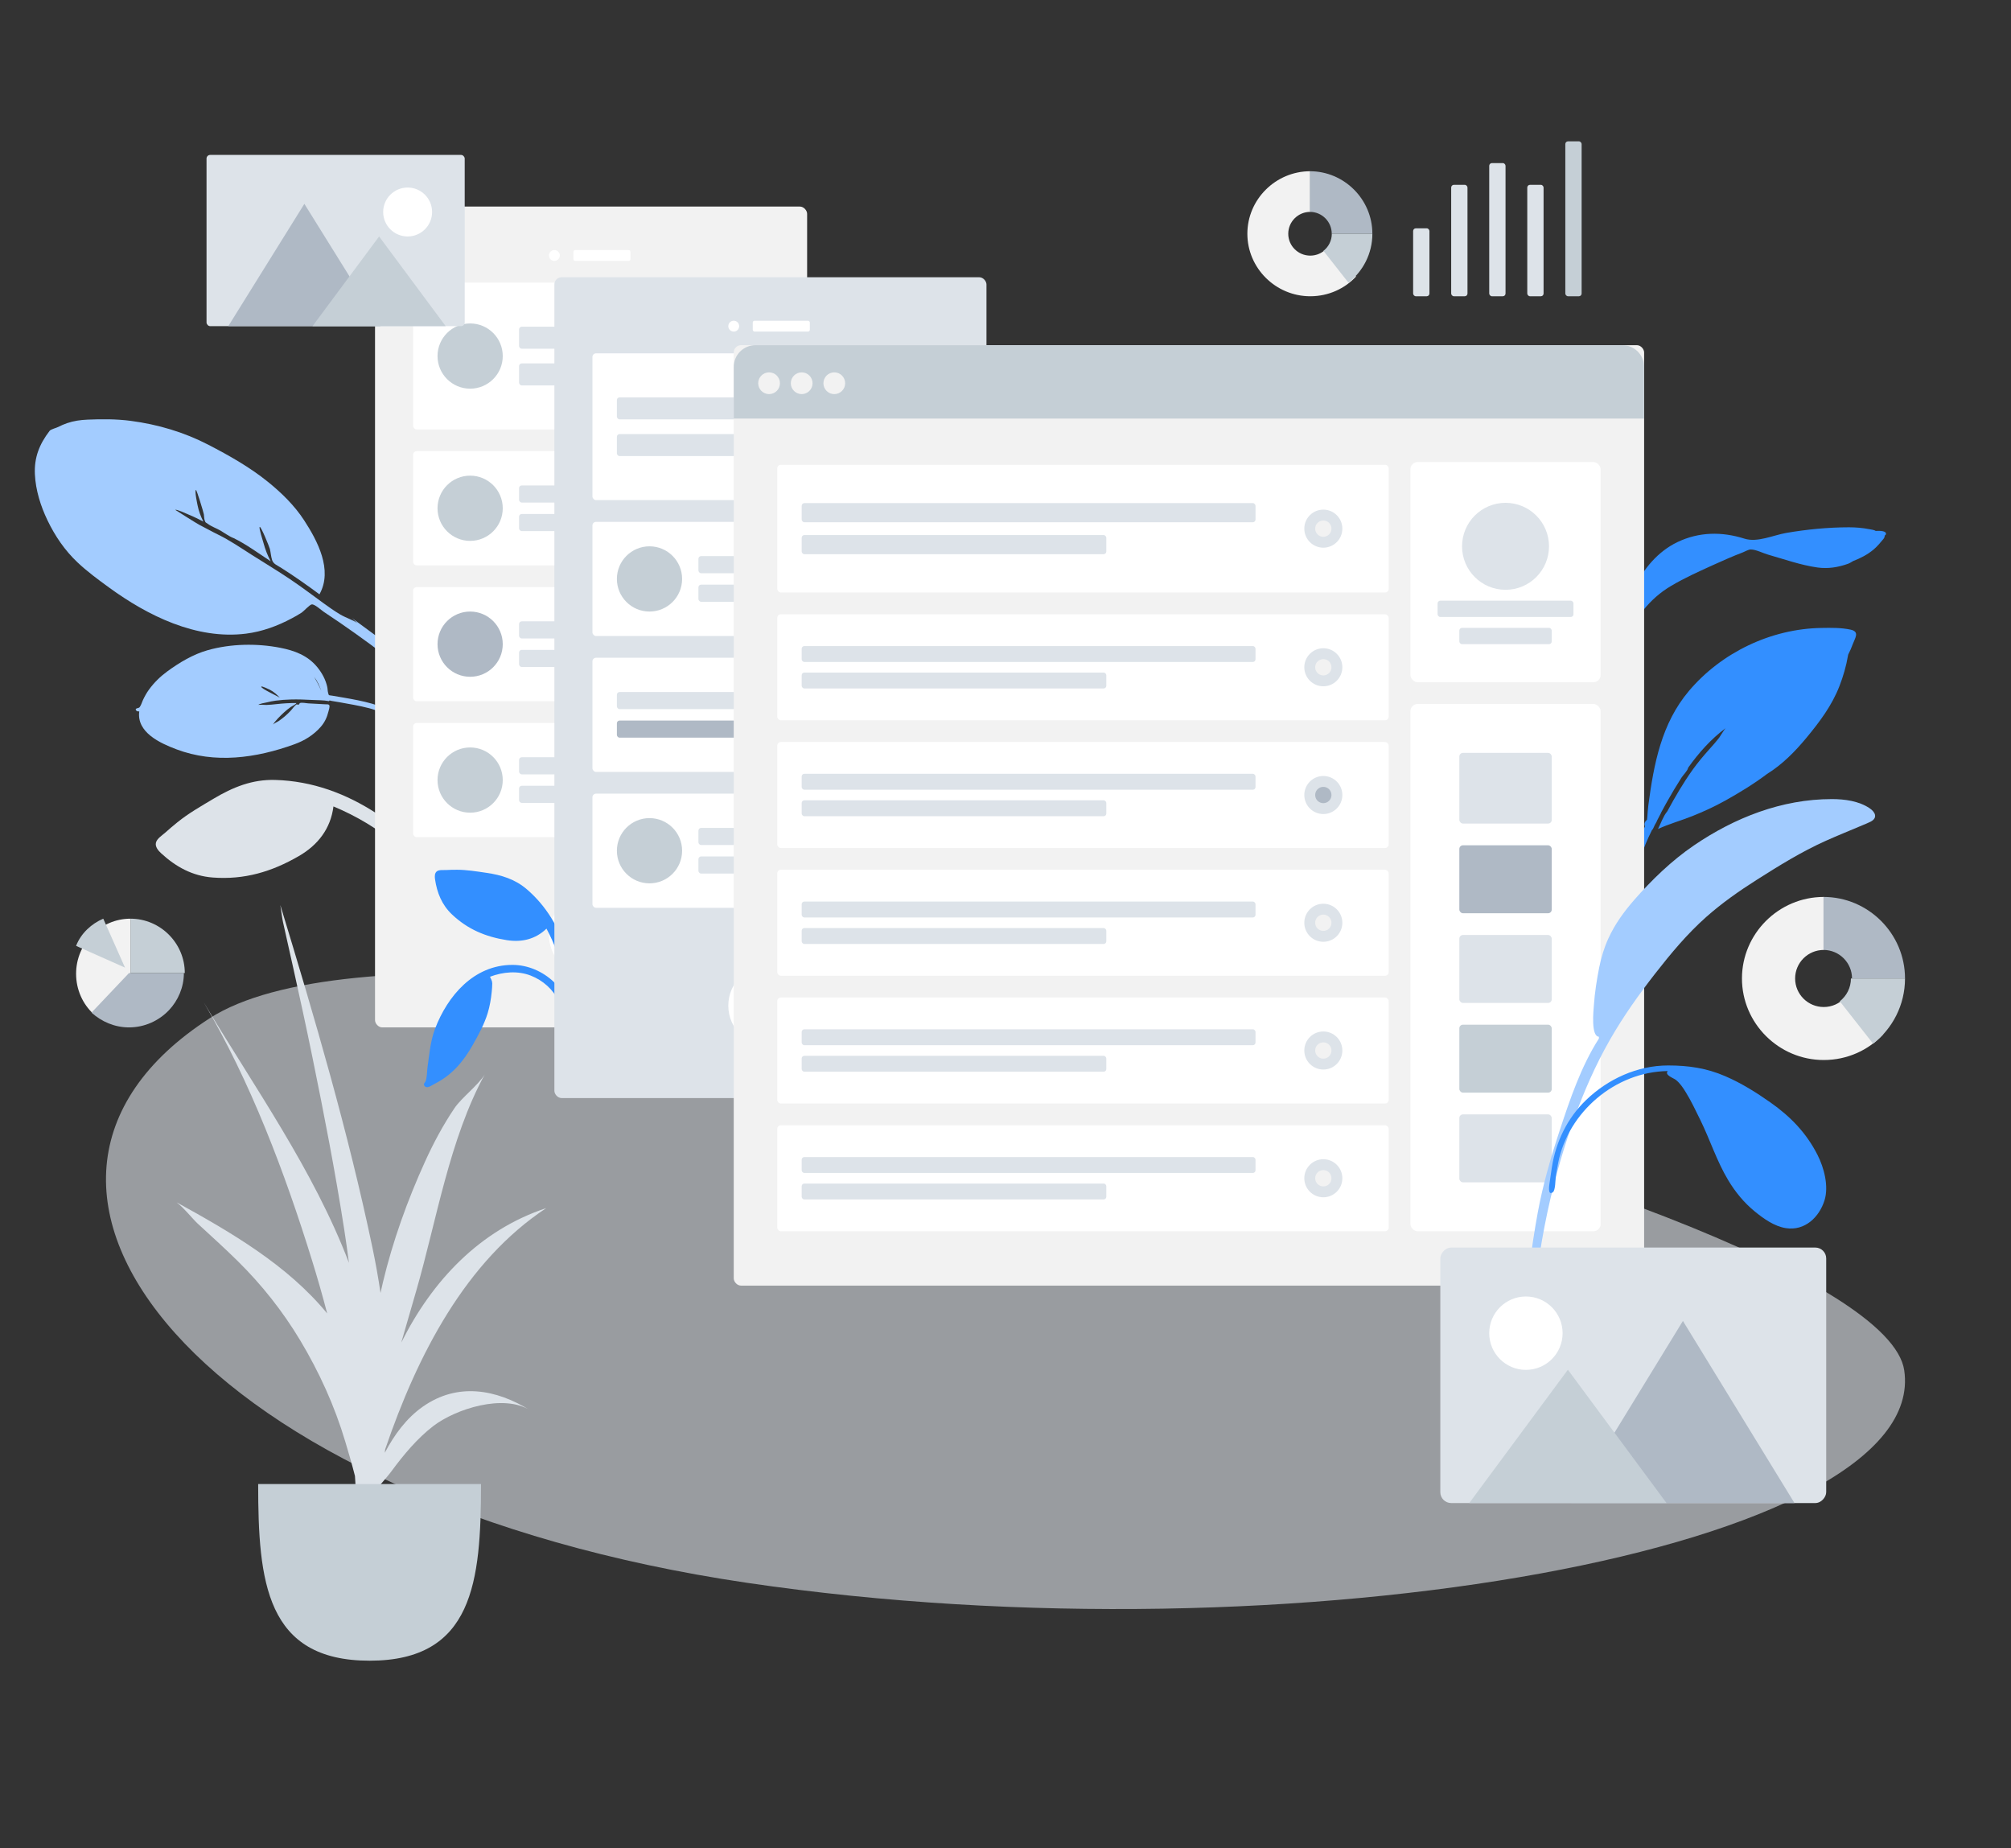 <svg width="2220" height="2040" viewBox="0 0 2220 2040" fill="none" xmlns="http://www.w3.org/2000/svg">
<rect x="0" y="0" width="2220" height="2040" fill="#333333" stroke="none"/>
<g id="Scene/Wireframe">
<path id="Twisted Leaf" fill-rule="evenodd" clip-rule="evenodd" d="M2070.68 586.002C2069.08 584.839 2065.28 584.426 2063.51 584.077C2056.17 582.63 2048.61 582 2041.12 582C2018.04 582.035 1994.59 584.3 1971.89 588.221C1957.48 590.71 1940.06 599.087 1925.73 594.538C1900.75 586.611 1875.51 587.001 1851.82 598.317C1830.16 608.664 1813.71 628.317 1804.12 649.552C1802.67 652.758 1796.8 664.556 1795.13 672.509C1794.42 674.135 1793.74 675.772 1793.12 677.434C1791.38 682.152 1789.81 686.953 1788.35 691.764C1787.73 693.816 1786.17 698.347 1788.02 699.223C1785.06 704.702 1782.42 710.349 1780.23 716.179C1773.86 733.134 1766.89 751.733 1764.65 769.703C1763.82 776.357 1763.79 783.05 1764.56 789.717C1764.94 793.013 1764.78 799.639 1767.01 802.145C1771.75 807.461 1774.19 800.018 1773.65 796.473C1769.57 769.454 1777.45 744.081 1786.79 718.683C1792.83 702.26 1802.76 687.235 1813.88 673.628C1822.87 662.613 1832.53 653.94 1844.86 646.637C1859.94 637.707 1876.07 630.488 1892.04 623.246C1902.55 618.482 1913.07 613.845 1923.87 609.74C1926.28 608.826 1930.05 606.484 1932.72 606.475C1938.35 606.455 1946.33 610.611 1951.77 612.157C1969.66 617.244 1987.78 623.757 2006.27 626.354C2018.14 628.022 2029.25 626.145 2040.34 622.193C2041.47 621.791 2043.37 620.753 2045.7 619.271C2053.94 616.103 2061.73 612.116 2068.51 606.364C2072.42 603.05 2075.97 598.767 2079.2 594.847C2080.17 593.675 2080.6 592.331 2080.61 591.055C2081.34 590.672 2081.83 590.224 2081.94 589.702C2082.75 585.844 2075.39 585.773 2070.68 586.002" fill="#338FFF"/>
<path id="Fill 16" fill-rule="evenodd" clip-rule="evenodd" d="M195.82 907.622C191.292 911.289 186.851 915.034 182.519 918.931C179.217 921.901 173.373 925.456 172.188 929.956C170.956 934.631 174.846 939.008 177.919 941.835C194.17 956.786 212.469 966.895 234.988 968.576C269.661 971.165 299.837 962.31 329.921 944.888C351.053 932.649 365.051 914.546 368.108 890.102C393.275 900.562 417.616 914.978 438.3 932.672C448.506 941.403 457.296 951.076 465.427 961.798C470.634 968.666 475.671 975.645 480.345 982.892C482.377 986.041 484.443 991.625 487.798 993.438C491.736 995.569 496.496 992.23 496.301 987.851C496.138 984.207 492.203 979.98 490.363 977.001C487.307 972.054 484.205 967.138 480.938 962.327C475.653 954.538 470.19 946.859 464.231 939.569C450.841 923.191 433.804 909.662 416.143 898.125C382.261 875.991 345.076 862.047 303.849 860.866C278.5 860.138 257.174 868.8 235.496 881.734C222 889.786 208.067 897.704 195.82 907.622" fill="#DDE3E9"/>
<path id="Leaf" fill-rule="evenodd" clip-rule="evenodd" d="M524.649 800.567C498.232 773.362 471.724 746.495 442.21 722.54C424.816 708.424 406.485 695.588 388.532 682.203C390.604 684.017 392.635 685.885 394.618 687.797C389.014 683.993 381.678 681.843 375.737 678.322C369.11 674.394 362.775 669.902 356.561 665.373C344.433 656.535 332.487 647.53 320.02 639.153C306.129 629.821 291.734 621.198 277.607 612.217C265.618 604.596 253.482 596.254 240.655 590.023C233.665 586.627 226.658 582.602 219.639 579.06C217.289 577.875 193.452 562.823 193.512 562.778C194.83 561.785 206.825 567.421 208.68 568.179C214.099 570.393 219.281 573.04 224.491 575.679C221.632 570.039 219.368 564.113 218.136 557.875C217.755 555.95 214.706 541.933 216.266 540.757C217.045 540.17 224.65 565.247 225.04 567.659C225.356 569.617 225.31 572.437 225.951 574.292C226.986 577.287 226.934 576.382 229.214 578.07C233.393 581.162 238.94 583.095 243.463 585.68C245.903 587.041 253.454 592.441 258.003 593.98C271.765 600.664 285.715 610.948 298.791 619.486C295.359 613.036 292.747 606.292 290.843 599.224C290.39 597.546 285.502 582.494 286.688 581.6C288.023 580.595 297.335 603.584 297.887 605.76C298.911 609.803 299.124 614.303 300.407 618.236C301.816 622.553 306.21 624.084 310.171 626.6C324.742 635.859 338.814 645.697 352.651 655.986C367.749 629.134 350.341 596.708 335.669 574.179C325.093 557.941 310.856 544.02 295.823 531.867C275.761 515.647 252.807 502.689 229.881 490.837C203.168 477.026 174.296 468.469 144.28 464.516C128.581 462.448 112.52 462.506 96.662 463.169C88.916 463.493 81.481 464.519 74.057 467.045C70.711 468.185 67.478 469.622 64.326 471.231C61.932 472.453 56.14 473.743 54.764 475.564C43.432 490.313 37.634 505.011 38.52 523.545C39.357 541.089 44.898 558.643 52.417 574.293C60.792 591.719 71.563 607.535 85.649 620.809C96.396 630.937 108.412 639.751 120.348 648.45C162.801 679.39 216.625 706.298 271.609 699.385C289.407 697.148 306.336 690.924 322.156 682.466C325.884 680.472 329.589 678.457 333.108 676.103C335.48 674.517 341.823 667.368 344.209 667.109C347.48 666.753 354.526 673.406 357.595 675.431C380.916 690.826 403.626 707.054 425.86 723.939C449.516 741.904 472.011 761.091 493.844 781.18C503.13 789.725 512.357 798.289 521.374 807.121C523.473 809.175 528.606 816.742 532.412 817.084C534.82 817.301 536.442 815.246 536.099 813.019C535.502 809.146 527.354 803.352 524.649 800.567" fill="#A3CCFF"/>
<path id="Fill 10" fill-rule="evenodd" clip-rule="evenodd" d="M2042.94 694.979C2032.71 692.744 2021.41 692.915 2010.99 693.099C1955.09 693.86 1900.19 720.326 1864.47 762.614C1834.05 798.615 1825.69 843.375 1819.68 888.621C1819.09 893.113 1818.83 897.577 1818.49 902.079C1818.42 903.045 1818.31 903.906 1818.2 904.718C1815.84 906.83 1814.6 909.293 1815.99 911.999C1810.79 923.39 1806.39 935.071 1802.61 947.118C1791.49 982.578 1780.17 1018.71 1787.14 1056C1788.77 1035.48 1792.2 1014.5 1796.29 994.315C1796.53 993.156 1796.78 992.006 1797.05 990.861C1797.07 990.74 1797.1 990.619 1797.13 990.499C1798.58 984.319 1800.46 978.323 1802.75 972.422C1802.78 972.357 1802.8 972.294 1802.82 972.23C1803.13 971.454 1803.45 970.681 1803.77 969.909C1804.42 968.31 1805.1 966.713 1805.81 965.126C1806.05 964.585 1806.29 964.039 1806.51 963.488C1809.85 955.311 1811.25 946.096 1814.24 937.635C1814.96 935.711 1815.71 933.794 1816.49 931.888C1816.54 931.776 1816.58 931.664 1816.63 931.553C1818.75 926.422 1821.09 921.354 1823.56 916.339C1824.9 915.329 1825.62 912.823 1826.78 910.545C1827.02 910.096 1828.89 907.104 1829.45 905.38C1830.91 902.562 1832.36 899.744 1833.83 896.931C1833.78 896.948 1833.74 896.964 1833.69 896.981C1835.16 894.28 1836.63 891.591 1838.09 888.913C1838.42 888.325 1838.74 887.736 1839.06 887.145C1839.59 886.206 1840.11 885.268 1840.64 884.331C1845.53 875.569 1850.72 866.981 1856.12 858.5C1858.04 855.474 1862.64 851.134 1863.52 847.736C1863.55 847.609 1863.56 847.492 1863.58 847.37C1875.28 830.938 1888.75 815.782 1904.9 803.772C1902.95 805.883 1898.8 813.045 1897.7 814.463C1894.34 818.805 1890.7 822.847 1887.04 826.937C1880.48 834.266 1874.09 841.827 1868.4 849.822C1858.01 864.443 1849.04 879.832 1840.56 895.529C1840.48 895.621 1840.39 895.708 1840.31 895.802C1836.05 901.055 1833.37 908.994 1830.3 915.003C1842.44 909.38 1855.86 905.718 1868.32 900.725C1880.75 895.748 1892.83 890.206 1904.5 883.697C1920.01 875.047 1936.1 865.28 1950.75 854.228C1967.54 843.812 1981.65 829.475 1994.11 814.43C2008.85 796.63 2022.35 778.673 2030.7 757.059C2034.81 746.438 2038.03 735.363 2039.95 724.159C2040.03 723.671 2040.14 723.141 2040.25 722.591C2042.21 718.721 2043.96 714.765 2045.43 710.717C2047.76 704.297 2053.27 697.235 2042.94 694.979" fill="#338FFF"/>
<path id="Leave the Leaf!" fill-rule="evenodd" clip-rule="evenodd" d="M309.025 770.186C305.82 766.715 302.219 763.584 297.992 761.35C296.923 760.786 288.963 757.004 288.444 757.833C287.236 759.766 308.063 769.078 309.025 770.186M346.769 747C346.743 747.146 349.504 751.83 350.255 753.271C351.855 756.332 353.331 759.454 354.721 762.581C352.664 757.058 350.551 751.934 346.769 747M153.735 785.127C151.077 785.983 147.881 782.608 151.329 781.777C154.119 781.11 153.982 780.953 155.235 778.705C156.252 776.88 156.879 774.654 157.772 772.739C159.666 768.677 161.814 764.803 164.45 761.173C170.101 753.391 176.986 746.685 184.708 741.034C198.184 731.174 213.294 722.161 229.322 717.634C254.808 710.434 283.814 709.989 309.339 714.981C325.148 718.072 339.595 723.446 350.092 736.175C355.339 742.536 359.457 749.988 361.257 758.194C361.727 760.339 361.639 762.724 362.228 764.824C363.132 768.053 362.733 767.193 366.509 767.821C370.633 768.507 374.752 769.207 378.871 769.919C389.656 771.785 400.503 773.765 411.012 776.793C414.47 777.788 417.853 779.006 421.157 780.42C423.656 781.489 433.607 784.845 434.816 788.091C436.829 793.493 430.085 791.045 427.989 789.868C426.154 788.837 424.269 787.876 422.357 786.991C417.542 784.763 412.526 783.04 407.397 781.668C401.854 780.185 396.197 779.078 390.562 777.97C385.307 776.937 380.033 775.997 374.752 775.099C371.818 774.6 368.882 774.115 365.945 773.63C364.942 773.464 363.173 772.596 363.307 773.9C357.134 772.71 350.457 772.882 344.169 772.553C336.467 772.152 328.736 771.822 321.009 772.063C315.435 772.237 309.857 772.603 304.311 773.352C301.071 773.79 297.883 774.43 294.704 775.24C292.957 775.686 286.071 776.631 285.12 778.153C285.529 777.499 293.128 778.133 294.096 778.096C297.965 777.951 301.804 777.568 305.659 777.137C312.812 776.338 319.969 775.92 327.144 775.981C327.117 777.241 322.215 779.485 321.019 780.319C318.336 782.192 315.767 784.234 313.369 786.474C309.146 790.419 304.09 795.307 301.169 799.982C302.03 798.604 306.276 796.811 307.784 795.759C310.198 794.072 312.563 792.273 314.801 790.349C316.867 788.573 318.795 786.655 320.691 784.696C322.586 782.735 325.159 778.658 327.65 777.353C327.801 777.274 328.887 778.132 329.503 777.84C330.125 777.546 330.9 776.077 331.058 776.017C333.376 775.122 337.78 776.235 340.218 776.348C346.54 776.639 352.856 777.02 359.173 777.368C361.13 777.476 362.793 777.031 363.533 778.474C364.32 780.014 362.877 784.061 362.467 785.738C360.943 791.966 358.238 797.551 353.979 802.376C346.004 811.415 336.17 817.44 325.06 821.471C282.506 836.909 237.235 843.092 194.695 827.033C177.083 820.383 150.56 808.503 153.735 785.127" fill="#A3CCFF"/>
<g id="Background Shape 2" opacity="0.6">
<path id="Background Shape" fill-rule="evenodd" clip-rule="evenodd" d="M2102.13 1512.46C2131.08 1708.43 1429.01 1836.25 824.723 1747.05C220.435 1657.84 -56.784 1309.48 231.572 1123.86C519.929 938.239 2073.18 1316.49 2102.13 1512.46Z" fill="#DDE3E9"/>
</g>
<g id="Mobile3">
<rect id="Container" x="414" y="228" width="477" height="906" rx="8" fill="#F2F2F2"/>
<path id="Touch" fill-rule="evenodd" clip-rule="evenodd" d="M651 1077C675.853 1077 696 1056.85 696 1032C696 1007.15 675.853 987 651 987C626.147 987 606 1007.15 606 1032C606 1056.85 626.147 1077 651 1077Z" fill="white"/>
<g id="Camera">
<path id="Lens" fill-rule="evenodd" clip-rule="evenodd" d="M612 288C615.314 288 618 285.314 618 282C618 278.686 615.314 276 612 276C608.686 276 606 278.686 606 282C606 285.314 608.686 288 612 288Z" fill="white"/>
<rect id="Sensor" x="633" y="276" width="63" height="12" rx="2" fill="white"/>
</g>
<g id="Rows">
<g id="Row">
<rect id="Background" x="456" y="312" width="393" height="162" rx="4" fill="white"/>
<g id="Text" clip-path="url(#clip0_6_2)">
<rect id="Name" x="573" y="360.6" width="219" height="24.3" rx="3" fill="#DDE3E9"/>
<rect id="Name_2" x="573" y="401.1" width="147" height="24.3" rx="3" fill="#DDE3E9"/>
</g>
<path id="Avatar" fill-rule="evenodd" clip-rule="evenodd" d="M519 429C538.882 429 555 412.882 555 393C555 373.118 538.882 357 519 357C499.118 357 483 373.118 483 393C483 412.882 499.118 429 519 429Z" fill="#C5CFD6"/>
</g>
<g id="Row_2">
<rect id="Background_2" x="456" y="498" width="393" height="126" rx="4" fill="white"/>
<g id="Text_2" clip-path="url(#clip1_6_2)">
<rect id="Name_3" x="573" y="535.8" width="219" height="18.9" rx="3" fill="#DDE3E9"/>
<rect id="Name_4" x="573" y="567.3" width="147" height="18.9" rx="3" fill="#DDE3E9"/>
</g>
<path id="Avatar_2" fill-rule="evenodd" clip-rule="evenodd" d="M519 597C538.882 597 555 580.882 555 561C555 541.118 538.882 525 519 525C499.118 525 483 541.118 483 561C483 580.882 499.118 597 519 597Z" fill="#C5CFD6"/>
</g>
<g id="Row_3">
<rect id="Background_3" x="456" y="648" width="393" height="126" rx="4" fill="white"/>
<g id="Text_3" clip-path="url(#clip2_6_2)">
<rect id="Name_5" x="573" y="685.8" width="219" height="18.9" rx="3" fill="#DDE3E9"/>
<rect id="Name_6" x="573" y="717.3" width="147" height="18.9" rx="3" fill="#DDE3E9"/>
</g>
<path id="Avatar_3" fill-rule="evenodd" clip-rule="evenodd" d="M519 747C538.882 747 555 730.882 555 711C555 691.118 538.882 675 519 675C499.118 675 483 691.118 483 711C483 730.882 499.118 747 519 747Z" fill="#AFB9C5"/>
</g>
<g id="Row_4">
<rect id="Background_4" x="456" y="798" width="393" height="126" rx="4" fill="white"/>
<g id="Text_4" clip-path="url(#clip3_6_2)">
<rect id="Name_7" x="573" y="835.8" width="219" height="18.9" rx="3" fill="#DDE3E9"/>
<rect id="Name_8" x="573" y="867.3" width="147" height="18.9" rx="3" fill="#DDE3E9"/>
</g>
<path id="Avatar_4" fill-rule="evenodd" clip-rule="evenodd" d="M519 897C538.882 897 555 880.882 555 861C555 841.118 538.882 825 519 825C499.118 825 483 841.118 483 861C483 880.882 499.118 897 519 897Z" fill="#C5CFD6"/>
</g>
</g>
</g>
<g id="Mobile3_2">
<g id="Group">
<path id="Fill 16_2" fill-rule="evenodd" clip-rule="evenodd" d="M504.42 960C500.445 960 496.483 960.08 492.513 960.286C489.487 960.445 484.864 959.817 482.303 961.703C479.643 963.662 479.826 967.672 480.242 970.504C482.439 985.479 487.8 998.757 499.017 1009.37C516.287 1025.7 536.085 1034 559.513 1037.7C575.969 1040.3 591.162 1036.69 603.276 1024.99C612.128 1041.42 618.843 1059.6 622.212 1077.95C623.874 1087 624.382 1095.94 624.089 1105.16C623.901 1111.07 623.576 1116.96 622.943 1122.84C622.668 1125.39 621.366 1129.26 622.366 1131.67C623.539 1134.5 627.496 1134.78 629.272 1132.36C630.75 1130.35 630.479 1126.4 630.782 1124.02C631.286 1120.07 631.752 1116.11 632.085 1112.14C632.627 1105.71 633.028 1099.26 632.999 1092.81C632.931 1078.31 629.707 1063.75 625.297 1049.98C616.837 1023.58 603.11 1000.11 581.762 981.694C568.635 970.371 553.612 965.786 536.567 963.325C525.955 961.792 515.17 960 504.42 960" fill="#338FFF"/>
<path id="Fill 18" fill-rule="evenodd" clip-rule="evenodd" d="M565.714 1065C522.817 1065 493.926 1099.57 480.266 1135.5C475.117 1149.05 473.91 1163.92 471.925 1178.14C471.288 1182.71 471.524 1189.66 469.672 1193.73C468.999 1195.2 467.458 1195.73 468.195 1197.74C468.641 1198.96 469.516 1199.7 470.831 1199.94C473.529 1200.44 477.344 1197.5 479.658 1196.34C498.846 1186.72 511.453 1171.84 521.737 1153.63C528.113 1142.35 534.581 1130.64 538.368 1118.25C540.682 1110.68 542.028 1102.71 542.819 1094.86C543.131 1091.77 543.432 1088.61 543.414 1085.49C543.395 1082.41 541.96 1080.78 540.928 1078.09C555.241 1072.67 571.397 1071.2 585.896 1076.81C599.306 1082 610.445 1092.04 616.683 1104.65C618.304 1107.92 619.553 1111.38 620.464 1114.91C621.059 1117.22 621.088 1120.21 622.193 1122.3C624.871 1127.36 630.505 1123.98 629.964 1119.27C628.455 1106.12 620.936 1092.93 611.325 1083.79C599.203 1072.26 582.773 1065 565.714 1065" fill="#338FFF"/>
</g>
<rect id="Container_2" x="612" y="306" width="477" height="906" rx="8" fill="#DDE3E9"/>
<path id="Touch_2" fill-rule="evenodd" clip-rule="evenodd" d="M849 1155C873.853 1155 894 1134.85 894 1110C894 1085.15 873.853 1065 849 1065C824.147 1065 804 1085.15 804 1110C804 1134.85 824.147 1155 849 1155Z" fill="white"/>
<g id="Camera_2">
<path id="Lens_2" fill-rule="evenodd" clip-rule="evenodd" d="M810 366C813.314 366 816 363.314 816 360C816 356.686 813.314 354 810 354C806.686 354 804 356.686 804 360C804 363.314 806.686 366 810 366Z" fill="white"/>
<rect id="Sensor_2" x="831" y="354" width="63" height="12" rx="2" fill="white"/>
</g>
<g id="Rows_2">
<g id="Row_5">
<rect id="Container_3" x="654" y="390" width="393" height="162" rx="4" fill="white"/>
<g id="Text Stuff" clip-path="url(#clip4_6_2)">
<rect id="Label" x="681" y="438.6" width="219" height="24.3" rx="3" fill="#DDE3E9"/>
<rect id="Label_2" x="681" y="479.1" width="147" height="24.3" rx="3" fill="#DDE3E9"/>
</g>
<g id="Check">
<path id="Background_5" fill-rule="evenodd" clip-rule="evenodd" d="M1005 492C1016.6 492 1026 482.598 1026 471C1026 459.402 1016.6 450 1005 450C993.402 450 984 459.402 984 471C984 482.598 993.402 492 1005 492Z" fill="#DDE3E9"/>
<path id="Indicator" fill-rule="evenodd" clip-rule="evenodd" d="M1005 480C1009.97 480 1014 475.971 1014 471C1014 466.029 1009.97 462 1005 462C1000.03 462 996 466.029 996 471C996 475.971 1000.03 480 1005 480Z" fill="#F2F2F2"/>
</g>
</g>
<g id="Row_6">
<rect id="Background_6" x="654" y="576" width="393" height="126" rx="4" fill="white"/>
<g id="Text_5" clip-path="url(#clip5_6_2)">
<rect id="Name_9" x="771" y="613.8" width="219" height="18.9" rx="3" fill="#DDE3E9"/>
<rect id="Name_10" x="771" y="645.3" width="147" height="18.9" rx="3" fill="#DDE3E9"/>
</g>
<path id="Avatar_5" fill-rule="evenodd" clip-rule="evenodd" d="M717 675C736.882 675 753 658.882 753 639C753 619.118 736.882 603 717 603C697.118 603 681 619.118 681 639C681 658.882 697.118 675 717 675Z" fill="#C5CFD6"/>
</g>
<g id="Row_7">
<rect id="Container_4" x="654" y="726" width="393" height="126" rx="4" fill="white"/>
<g id="Text Stuff_2" clip-path="url(#clip6_6_2)">
<rect id="Label_3" x="681" y="763.8" width="219" height="18.9" rx="3" fill="#DDE3E9"/>
<rect id="Label_4" x="681" y="795.3" width="147" height="18.9" rx="3" fill="#AFB9C5"/>
</g>
<g id="Check_2">
<path id="Background_7" fill-rule="evenodd" clip-rule="evenodd" d="M1005 810C1016.6 810 1026 800.598 1026 789C1026 777.402 1016.6 768 1005 768C993.402 768 984 777.402 984 789C984 800.598 993.402 810 1005 810Z" fill="#DDE3E9"/>
<path id="Indicator_2" fill-rule="evenodd" clip-rule="evenodd" d="M1005 798C1009.97 798 1014 793.971 1014 789C1014 784.029 1009.97 780 1005 780C1000.03 780 996 784.029 996 789C996 793.971 1000.03 798 1005 798Z" fill="#F2F2F2"/>
</g>
</g>
<g id="Row_8">
<rect id="Background_8" x="654" y="876" width="393" height="126" rx="4" fill="white"/>
<g id="Text_6" clip-path="url(#clip7_6_2)">
<rect id="Name_11" x="771" y="913.8" width="219" height="18.9" rx="3" fill="#DDE3E9"/>
<rect id="Name_12" x="771" y="945.3" width="147" height="18.9" rx="3" fill="#DDE3E9"/>
</g>
<path id="Avatar_6" fill-rule="evenodd" clip-rule="evenodd" d="M717 975C736.882 975 753 958.882 753 939C753 919.118 736.882 903 717 903C697.118 903 681 919.118 681 939C681 958.882 697.118 975 717 975Z" fill="#C5CFD6"/>
</g>
</g>
</g>
<g id="Web">
<rect id="Container_5" x="810" y="381" width="1005" height="1038" rx="8" fill="#F2F2F2"/>
<rect id="Background_9" x="1557" y="510" width="210" height="243" rx="8" fill="white"/>
<g id="Profile Info">
<path id="Avatar_7" fill-rule="evenodd" clip-rule="evenodd" d="M1662 651C1688.51 651 1710 629.51 1710 603C1710 576.49 1688.51 555 1662 555C1635.49 555 1614 576.49 1614 603C1614 629.51 1635.49 651 1662 651Z" fill="#DDE3E9"/>
<rect id="Name_13" x="1587" y="663" width="150" height="18" rx="3" fill="#DDE3E9"/>
<rect id="Name_14" x="1611" y="693" width="102" height="18" rx="3" fill="#DDE3E9"/>
</g>
<path id="Header" d="M810 405C810 391.745 820.745 381 834 381H1791C1804.25 381 1815 391.745 1815 405V462H810V405Z" fill="#C5CFD6"/>
<g id="Buttons">
<path id="buttons" fill-rule="evenodd" clip-rule="evenodd" d="M849 435C855.627 435 861 429.627 861 423C861 416.373 855.627 411 849 411C842.373 411 837 416.373 837 423C837 429.627 842.373 435 849 435Z" fill="#F2F2F2"/>
<path id="buttons_2" fill-rule="evenodd" clip-rule="evenodd" d="M885 435C891.627 435 897 429.627 897 423C897 416.373 891.627 411 885 411C878.373 411 873 416.373 873 423C873 429.627 878.373 435 885 435Z" fill="#F2F2F2"/>
<path id="buttons_3" fill-rule="evenodd" clip-rule="evenodd" d="M921 435C927.627 435 933 429.627 933 423C933 416.373 927.627 411 921 411C914.373 411 909 416.373 909 423C909 429.627 914.373 435 921 435Z" fill="#F2F2F2"/>
</g>
<g id="Components">
<rect id="Background_10" x="1557" y="777" width="210" height="582" rx="8" fill="white"/>
<g id="Rows_3">
<rect id="Data" x="1611" y="831" width="102" height="78" rx="4" fill="#DDE3E9"/>
<rect id="Data_2" x="1611" y="933" width="102" height="75" rx="4" fill="#AFB9C5"/>
<rect id="Data_3" x="1611" y="1032" width="102" height="75" rx="4" fill="#DDE3E9"/>
<rect id="Data_4" x="1611" y="1230" width="102" height="75" rx="4" fill="#DDE3E9"/>
<rect id="Data_5" x="1611" y="1131" width="102" height="75" rx="4" fill="#C5CFD6"/>
</g>
</g>
<g id="Rows_4">
<g id="Row_9">
<rect id="Container_6" x="858" y="513" width="675" height="141" rx="4" fill="white"/>
<g id="Text Stuff_3" clip-path="url(#clip8_6_2)">
<rect id="Label_5" x="885" y="555.3" width="501" height="21.15" rx="3" fill="#DDE3E9"/>
<rect id="Label_6" x="885" y="590.55" width="336.288" height="21.15" rx="3" fill="#DDE3E9"/>
</g>
<g id="Check_3">
<path id="Background_11" fill-rule="evenodd" clip-rule="evenodd" d="M1460.86 604.5C1472.46 604.5 1481.86 595.098 1481.86 583.5C1481.86 571.902 1472.46 562.5 1460.86 562.5C1449.26 562.5 1439.86 571.902 1439.86 583.5C1439.86 595.098 1449.26 604.5 1460.86 604.5Z" fill="#DDE3E9"/>
<path id="Indicator_3" fill-rule="evenodd" clip-rule="evenodd" d="M1460.86 592.5C1465.83 592.5 1469.86 588.471 1469.86 583.5C1469.86 578.529 1465.83 574.5 1460.86 574.5C1455.89 574.5 1451.86 578.529 1451.86 583.5C1451.86 588.471 1455.89 592.5 1460.86 592.5Z" fill="#F2F2F2"/>
</g>
</g>
<g id="Row_10">
<rect id="Container_7" x="858" y="678" width="675" height="117" rx="4" fill="white"/>
<g id="Text Stuff_4" clip-path="url(#clip9_6_2)">
<rect id="Label_7" x="885" y="713.1" width="501" height="17.55" rx="2.925" fill="#DDE3E9"/>
<rect id="Label_8" x="885" y="742.35" width="336.288" height="17.55" rx="2.925" fill="#DDE3E9"/>
</g>
<g id="Check_4">
<path id="Background_12" fill-rule="evenodd" clip-rule="evenodd" d="M1460.86 757.5C1472.46 757.5 1481.86 748.098 1481.86 736.5C1481.86 724.902 1472.46 715.5 1460.86 715.5C1449.26 715.5 1439.86 724.902 1439.86 736.5C1439.86 748.098 1449.26 757.5 1460.86 757.5Z" fill="#DDE3E9"/>
<path id="Indicator_4" fill-rule="evenodd" clip-rule="evenodd" d="M1460.86 745.5C1465.83 745.5 1469.86 741.471 1469.86 736.5C1469.86 731.529 1465.83 727.5 1460.86 727.5C1455.89 727.5 1451.86 731.529 1451.86 736.5C1451.86 741.471 1455.89 745.5 1460.86 745.5Z" fill="#F2F2F2"/>
</g>
</g>
<g id="Row_11">
<rect id="Container_8" x="858" y="819" width="675" height="117" rx="4" fill="white"/>
<g id="Text Stuff_5" clip-path="url(#clip10_6_2)">
<rect id="Label_9" x="885" y="854.1" width="501" height="17.55" rx="2.925" fill="#DDE3E9"/>
<rect id="Label_10" x="885" y="883.35" width="336.288" height="17.55" rx="2.925" fill="#DDE3E9"/>
</g>
<g id="Check_5">
<path id="Background_13" fill-rule="evenodd" clip-rule="evenodd" d="M1460.86 898.5C1472.46 898.5 1481.86 889.098 1481.86 877.5C1481.86 865.902 1472.46 856.5 1460.86 856.5C1449.26 856.5 1439.86 865.902 1439.86 877.5C1439.86 889.098 1449.26 898.5 1460.86 898.5Z" fill="#DDE3E9"/>
<path id="Indicator_5" fill-rule="evenodd" clip-rule="evenodd" d="M1460.86 886.5C1465.83 886.5 1469.86 882.471 1469.86 877.5C1469.86 872.529 1465.83 868.5 1460.86 868.5C1455.89 868.5 1451.86 872.529 1451.86 877.5C1451.86 882.471 1455.89 886.5 1460.86 886.5Z" fill="#AFB9C5"/>
</g>
</g>
<g id="Row_12">
<rect id="Container_9" x="858" y="1242" width="675" height="117" rx="4" fill="white"/>
<g id="Text Stuff_6" clip-path="url(#clip11_6_2)">
<rect id="Label_11" x="885" y="1277.1" width="501" height="17.55" rx="2.925" fill="#DDE3E9"/>
<rect id="Label_12" x="885" y="1306.35" width="336.288" height="17.55" rx="2.925" fill="#DDE3E9"/>
</g>
<g id="Check_6">
<path id="Background_14" fill-rule="evenodd" clip-rule="evenodd" d="M1460.86 1321.5C1472.46 1321.5 1481.86 1312.1 1481.86 1300.5C1481.86 1288.9 1472.46 1279.5 1460.86 1279.5C1449.26 1279.5 1439.86 1288.9 1439.86 1300.5C1439.86 1312.1 1449.26 1321.5 1460.86 1321.5Z" fill="#DDE3E9"/>
<path id="Indicator_6" fill-rule="evenodd" clip-rule="evenodd" d="M1460.86 1309.5C1465.83 1309.5 1469.86 1305.47 1469.86 1300.5C1469.86 1295.53 1465.83 1291.5 1460.86 1291.5C1455.89 1291.5 1451.86 1295.53 1451.86 1300.5C1451.86 1305.47 1455.89 1309.5 1460.86 1309.5Z" fill="#F2F2F2"/>
</g>
</g>
<g id="Row_13">
<rect id="Container_10" x="858" y="1101" width="675" height="117" rx="4" fill="white"/>
<g id="Text Stuff_7" clip-path="url(#clip12_6_2)">
<rect id="Label_13" x="885" y="1136.1" width="501" height="17.55" rx="2.925" fill="#DDE3E9"/>
<rect id="Label_14" x="885" y="1165.35" width="336.288" height="17.55" rx="2.925" fill="#DDE3E9"/>
</g>
<g id="Check_7">
<path id="Background_15" fill-rule="evenodd" clip-rule="evenodd" d="M1460.86 1180.5C1472.46 1180.5 1481.86 1171.1 1481.86 1159.5C1481.86 1147.9 1472.46 1138.5 1460.86 1138.5C1449.26 1138.5 1439.86 1147.9 1439.86 1159.5C1439.86 1171.1 1449.26 1180.5 1460.86 1180.5Z" fill="#DDE3E9"/>
<path id="Indicator_7" fill-rule="evenodd" clip-rule="evenodd" d="M1460.86 1168.5C1465.83 1168.5 1469.86 1164.47 1469.86 1159.5C1469.86 1154.53 1465.83 1150.5 1460.86 1150.5C1455.89 1150.5 1451.86 1154.53 1451.86 1159.5C1451.86 1164.47 1455.89 1168.5 1460.86 1168.5Z" fill="#F2F2F2"/>
</g>
</g>
<g id="Row_14">
<rect id="Container_11" x="858" y="960" width="675" height="117" rx="4" fill="white"/>
<g id="Text Stuff_8" clip-path="url(#clip13_6_2)">
<rect id="Label_15" x="885" y="995.1" width="501" height="17.55" rx="2.925" fill="#DDE3E9"/>
<rect id="Label_16" x="885" y="1024.35" width="336.288" height="17.55" rx="2.925" fill="#DDE3E9"/>
</g>
<g id="Check_8">
<path id="Background_16" fill-rule="evenodd" clip-rule="evenodd" d="M1460.86 1039.5C1472.46 1039.5 1481.86 1030.1 1481.86 1018.5C1481.86 1006.9 1472.46 997.5 1460.86 997.5C1449.26 997.5 1439.86 1006.9 1439.86 1018.5C1439.86 1030.1 1449.26 1039.5 1460.86 1039.5Z" fill="#DDE3E9"/>
<path id="Indicator_8" fill-rule="evenodd" clip-rule="evenodd" d="M1460.86 1027.5C1465.83 1027.5 1469.86 1023.47 1469.86 1018.5C1469.86 1013.53 1465.83 1009.5 1460.86 1009.5C1455.89 1009.5 1451.86 1013.53 1451.86 1018.5C1451.86 1023.47 1455.89 1027.5 1460.86 1027.5Z" fill="#F2F2F2"/>
</g>
</g>
</g>
</g>
<path id="Fill 1" fill-rule="evenodd" clip-rule="evenodd" d="M2063.96 892.127C2052.12 884.103 2036.39 882 2022.23 882C1966.92 882 1914.93 902.52 1870.02 933.096C1845.41 949.849 1823.4 971.184 1803.97 993.397C1792.75 1006.22 1782.74 1020.09 1775.66 1035.52C1770.88 1045.93 1767.6 1056.78 1765.38 1067.97C1762.67 1081.61 1760.52 1095.53 1759.54 1109.39C1759.16 1114.85 1755.99 1143.82 1765.07 1144.31C1765.01 1145.03 1765 1145.71 1765.06 1146.32C1745.35 1177.14 1733.17 1213.26 1721.87 1247.51C1712.05 1277.31 1703.29 1307.36 1697.61 1338.19C1690.13 1378.78 1685.21 1419.98 1682.87 1461.15C1682.37 1470 1682.03 1478.85 1681.73 1487.71C1681.48 1495.27 1681.22 1502.82 1680.98 1510.38C1680.7 1518.85 1679.21 1528.6 1680.56 1537.02C1681.73 1544.35 1688.07 1543.24 1688.35 1535.95C1688.69 1527.13 1688.64 1518.31 1689.02 1509.49C1689.54 1497.78 1690.06 1486.08 1690.64 1474.38C1694.62 1393.11 1709.58 1313.03 1737.18 1236.25C1748.35 1205.18 1761.15 1175.77 1777.61 1147.03C1792.07 1121.77 1809.47 1097.3 1827.25 1074.52C1844.54 1052.38 1862.51 1030.75 1883.69 1011.99C1900.87 996.767 1919.78 983.506 1939.21 971.167C1963.89 955.495 1988.53 940.203 2015.27 928.173C2029.16 921.92 2043.32 916.322 2057.33 910.321C2059.85 909.242 2062.55 908.195 2064.98 906.945C2073.06 902.775 2070.4 896.495 2063.96 892.127" fill="#A3CCFF"/>
<path id="Fill 20" fill-rule="evenodd" clip-rule="evenodd" d="M1841.45 1176C1863.89 1176 1883.85 1178.91 1904.51 1187.83C1922.36 1195.52 1938.61 1205.71 1954.4 1216.8C1976.61 1232.39 1994.1 1250.54 2006.34 1274.59C2013.65 1288.96 2019.02 1309.29 2014.11 1324.96C2008.32 1343.42 1992.43 1358.82 1971.51 1355.56C1958.57 1353.55 1946.71 1344.99 1936.87 1336.93C1925.11 1327.28 1915.69 1315.69 1907.92 1302.81C1895.23 1281.8 1887.78 1258.05 1877 1236.1C1871.89 1225.68 1866.95 1215.19 1860.83 1205.29C1857.79 1200.38 1854.57 1195.53 1849.97 1191.88C1847.51 1189.93 1837.13 1186.56 1841.1 1182.18C1782.93 1182.95 1731.4 1227.62 1720.23 1282.92C1719.19 1288.08 1718.38 1293.27 1717.52 1298.46C1716.97 1301.73 1717.19 1313.81 1714.27 1315.9C1707.81 1320.52 1710.52 1306.5 1710.8 1304.48C1711.52 1299.26 1712.28 1294.05 1713.08 1288.85C1717.44 1260.54 1730.04 1234.23 1751.05 1214.05C1775.08 1190.97 1807.5 1176 1841.45 1176" fill="#338FFF"/>
<g id="Plant">
<path id="Fill 19" fill-rule="evenodd" clip-rule="evenodd" d="M224.814 1106.21C280.813 1200.16 346.035 1291.12 385.202 1393.84C383.624 1381.73 381.951 1369.64 380.077 1357.56C370.139 1293.54 357.787 1229.98 344.808 1166.5C338.198 1134.18 331.207 1101.98 324.037 1069.78C320.181 1052.49 316.372 1035.18 312.436 1017.91C311.482 1013.72 310.663 1006.41 309.47 999C347.535 1123.91 384.242 1248.91 411.092 1376.83C414.615 1393.61 417.614 1410.37 420.071 1427.1C420.912 1423.28 421.739 1419.47 422.644 1415.66C433.508 1370.04 449.804 1324.78 469.208 1282.12C478.484 1261.72 489.139 1241.77 501.684 1223.18C509.507 1211.59 527.957 1197.81 535.093 1185.94C496.064 1257.53 481.971 1347.09 459.435 1424.92C453.935 1443.91 448.4 1462.87 442.977 1481.87C476.962 1413.71 529.69 1357.71 603 1333.45C514.261 1392.08 461.034 1494.76 425.166 1599.78C425.048 1601.02 424.908 1602.27 424.786 1603.52C435.341 1583.49 448.636 1565.37 466.654 1552.68C505.22 1525.51 548.001 1533.43 585.411 1556.73C556.051 1538.07 502.988 1555.06 478.284 1574.03C460.599 1587.61 445.484 1605.83 432.359 1623.6C429.215 1627.86 424.924 1632.83 420.391 1638.13C414.036 1679.39 403.68 1720.36 389.017 1761C391.437 1749.33 389.688 1730.68 390.359 1721.98C390.432 1721.04 390.491 1720.1 390.563 1719.16C388.334 1728.06 386.181 1736.85 384.108 1745.51C388.229 1728.99 390.469 1711.75 392.218 1694.33C392.668 1686.84 393.107 1679.35 393.571 1671.87C393.424 1657.66 392.839 1643.4 391.849 1629.11C388.34 1615.22 384.41 1602.13 381.169 1591.23C369.476 1551.93 352.333 1514.28 331.233 1479.15C311.981 1447.1 288.937 1418.06 262.334 1391.8C247.993 1377.65 232.984 1364.17 218.187 1350.51C212.836 1345.57 203.272 1333.42 195 1327.09C255.241 1360.3 317.247 1396.23 361.193 1449.74C356.041 1429.96 350.445 1410.45 344.525 1391.34C314.493 1294.36 276.574 1193.86 224.814 1106.21Z" fill="#DDE3E9"/>
<path id="Base" fill-rule="evenodd" clip-rule="evenodd" d="M285 1638C285 1745.7 293.528 1833 408 1833C522.472 1833 531 1745.7 531 1638" fill="#C5CFD6"/>
</g>
<g id="Graph">
<rect id="Value" x="1560" y="252" width="18" height="75" rx="3" fill="#DDE3E9"/>
<rect id="Value_2" x="1602" y="204" width="18" height="123" rx="3" fill="#DDE3E9"/>
<rect id="Value_3" x="1644" y="180" width="18" height="147" rx="3" fill="#DDE3E9"/>
<rect id="Value_4" x="1686" y="204" width="18" height="123" rx="3" fill="#DDE3E9"/>
<rect id="Value_5" x="1728" y="156" width="18" height="171" rx="3" fill="#C5CFD6"/>
</g>
<g id="Pie Chart">
<path id="Value_6" fill-rule="evenodd" clip-rule="evenodd" d="M84 1074.77C84 1041.35 111.006 1014 144 1014V1074.77L102.996 1119C91.332 1108.19 84 1092.32 84 1074.77Z" fill="#F2F2F2"/>
<path id="Value_7" fill-rule="evenodd" clip-rule="evenodd" d="M142.412 1074H203.004C203.004 1089.66 196.615 1104.34 186.514 1115C175.404 1126.67 159.584 1134 142.412 1134C126.595 1134 112.117 1127.67 101.004 1117.67L142.412 1074Z" fill="#AFB9C5"/>
<path id="Value_8" fill-rule="evenodd" clip-rule="evenodd" d="M204 1074C204 1041.01 176.994 1014 144 1014V1074H204ZM114 1014L138 1068L84 1044C89.34 1030 101.331 1019.34 114 1014Z" fill="#C5CFD6"/>
</g>
<g id="Chart">
<path id="Value_9" fill-rule="evenodd" clip-rule="evenodd" d="M2036.3 1101.54C2030.53 1107.66 2022.37 1111.5 2013.29 1111.5C1995.83 1111.5 1981.69 1097.4 1981.69 1080C1981.69 1062.6 1995.83 1048.5 2013.29 1048.5V990C1963.64 990 1923 1030.51 1923 1080C1923 1129.49 1963.64 1170 2013.29 1170C2039.36 1170 2062.93 1159 2079 1141.51L2036.3 1101.54Z" fill="#F2F2F2"/>
<path id="Value_10" fill-rule="evenodd" clip-rule="evenodd" d="M2013 990V1048.5C2030.4 1048.5 2044.5 1062.6 2044.5 1080H2103C2103 1030.51 2062.49 990 2013 990Z" fill="#AFB9C5"/>
<path id="Value_11" fill-rule="evenodd" clip-rule="evenodd" d="M2043.29 1080C2043.29 1090.22 2038.48 1099.31 2031 1105.17L2067.79 1152C2089.2 1135.24 2103 1109.25 2103 1080H2043.29Z" fill="#C5CFD6"/>
</g>
<g id="Chart_2">
<path id="Value_12" fill-rule="evenodd" clip-rule="evenodd" d="M1464.15 274.512C1459.72 279.204 1453.44 282.15 1446.45 282.15C1433.03 282.15 1422.14 271.338 1422.14 258C1422.14 244.662 1433.03 233.85 1446.45 233.85V189C1408.26 189 1377 220.057 1377 258C1377 295.943 1408.26 327 1446.45 327C1466.51 327 1484.64 318.568 1497 305.155L1464.15 274.512Z" fill="#F2F2F2"/>
<path id="Value_13" fill-rule="evenodd" clip-rule="evenodd" d="M1446 189V233.85C1459.34 233.85 1470.15 244.662 1470.15 258H1515C1515 220.057 1483.94 189 1446 189Z" fill="#AFB9C5"/>
<path id="Value_14" fill-rule="evenodd" clip-rule="evenodd" d="M1470.22 258C1470.22 265.666 1466.61 272.48 1461 276.879L1488.59 312C1504.65 299.426 1515 279.936 1515 258H1470.22Z" fill="#C5CFD6"/>
</g>
<g id="Image">
<path id="Fill 35" fill-rule="evenodd" clip-rule="evenodd" d="M372.021 326.959C372.009 326.989 371.997 327.019 371.979 327.055C371.997 327.025 372.021 326.905 372.021 326.959" fill="#C5CFD6"/>
<path id="Fill 37" fill-rule="evenodd" clip-rule="evenodd" d="M371.993 327.004C371.993 327.01 371.987 327.022 371.987 327.034C371.987 327.004 372.041 326.914 371.993 327.004" fill="#C5CFD6"/>
<path id="Fill 39" fill-rule="evenodd" clip-rule="evenodd" d="M372.201 326.497C372.159 326.617 372.105 326.731 372.057 326.851C372.081 326.791 372.105 326.743 372.129 326.683C371.505 328.243 371.901 327.229 372.201 326.497" fill="#C5CFD6"/>
<path id="Fill 41" fill-rule="evenodd" clip-rule="evenodd" d="M372.067 326.858C372.043 326.912 372.019 326.972 371.995 327.026C371.821 327.362 372.067 326.858 372.067 326.858" fill="#C5CFD6"/>
<path id="Fill 45" fill-rule="evenodd" clip-rule="evenodd" d="M371.997 327.006C371.997 327 371.997 327 372.003 326.994C371.997 327 371.997 327 371.997 327.006" fill="#C5CFD6"/>
<path id="Fill 47" fill-rule="evenodd" clip-rule="evenodd" d="M371.969 327.049C371.933 327.121 372.137 326.773 371.969 327.049Z" fill="#C5CFD6"/>
<path id="Fill 49" fill-rule="evenodd" clip-rule="evenodd" d="M371.994 327.006L372.006 326.994C372 327 372 327.006 371.994 327.006" fill="#C5CFD6"/>
<rect id="Photo Background" x="228" y="171" width="285" height="189" rx="4" fill="#DDE3E9"/>
<g id="icons8-night_landscape">
<path id="Mountains" fill-rule="evenodd" clip-rule="evenodd" d="M336 225L252 360H420L336 225Z" fill="#AFB9C5"/>
<path id="Mountains_2" fill-rule="evenodd" clip-rule="evenodd" d="M418.5 261L345 360H492L418.5 261Z" fill="#C5CFD6"/>
</g>
<path id="Sun" fill-rule="evenodd" clip-rule="evenodd" d="M450 261C464.912 261 477 248.912 477 234C477 219.088 464.912 207 450 207C435.088 207 423 219.088 423 234C423 248.912 435.088 261 450 261Z" fill="white"/>
</g>
<g id="Image_2">
<path id="Fill 35_2" fill-rule="evenodd" clip-rule="evenodd" d="M1802.98 1607.96C1802.99 1607.99 1803 1608.02 1803.02 1608.05C1803 1608.02 1802.98 1607.9 1802.98 1607.96" fill="#C5CFD6"/>
<path id="Fill 37_2" fill-rule="evenodd" clip-rule="evenodd" d="M1803.01 1608C1803.01 1608.01 1803.01 1608.02 1803.01 1608.03C1803.01 1608 1802.96 1607.91 1803.01 1608" fill="#C5CFD6"/>
<path id="Fill 39_2" fill-rule="evenodd" clip-rule="evenodd" d="M1802.8 1607.5C1802.84 1607.62 1802.89 1607.73 1802.94 1607.85C1802.92 1607.79 1802.89 1607.74 1802.87 1607.68C1803.49 1609.24 1803.1 1608.23 1802.8 1607.5" fill="#C5CFD6"/>
<path id="Fill 41_2" fill-rule="evenodd" clip-rule="evenodd" d="M1802.93 1607.86C1802.96 1607.91 1802.98 1607.97 1803 1608.03C1803.18 1608.36 1802.93 1607.86 1802.93 1607.86" fill="#C5CFD6"/>
<path id="Fill 45_2" fill-rule="evenodd" clip-rule="evenodd" d="M1803 1608.01C1803 1608 1803 1608 1803 1607.99C1803 1608 1803 1608 1803 1608.01" fill="#C5CFD6"/>
<path id="Fill 47_2" fill-rule="evenodd" clip-rule="evenodd" d="M1803.03 1608.05C1803.07 1608.12 1802.86 1607.77 1803.03 1608.05Z" fill="#C5CFD6"/>
<path id="Fill 49_2" fill-rule="evenodd" clip-rule="evenodd" d="M1803.01 1608.01L1802.99 1607.99C1803 1608 1803 1608.01 1803.01 1608.01" fill="#C5CFD6"/>
<rect id="Photo Background_2" width="142" height="94" rx="4" transform="matrix(-3 0 0 3 2016 1377)" fill="#DDE3E9"/>
<g id="icons8-night_landscape_2">
<path id="Mountains_3" fill-rule="evenodd" clip-rule="evenodd" d="M1857.82 1458L1980.99 1659H1734.66L1857.82 1458Z" fill="#AFB9C5"/>
<path id="Mountains_4" fill-rule="evenodd" clip-rule="evenodd" d="M1730.83 1511.84L1839.72 1659H1621.95L1730.83 1511.84Z" fill="#C5CFD6"/>
</g>
<path id="Sun_2" fill-rule="evenodd" clip-rule="evenodd" d="M1684.5 1512C1662.13 1512 1644 1493.87 1644 1471.5C1644 1449.13 1662.13 1431 1684.5 1431C1706.87 1431 1725 1449.13 1725 1471.5C1725 1493.87 1706.87 1512 1684.5 1512Z" fill="white"/>
</g>
</g>
<defs>
<clipPath id="clip0_6_2">
<rect width="73" height="21.6" fill="white" transform="translate(573 360.6) scale(3)"/>
</clipPath>
<clipPath id="clip1_6_2">
<rect width="73" height="16.8" fill="white" transform="translate(573 535.8) scale(3)"/>
</clipPath>
<clipPath id="clip2_6_2">
<rect width="73" height="16.8" fill="white" transform="translate(573 685.8) scale(3)"/>
</clipPath>
<clipPath id="clip3_6_2">
<rect width="73" height="16.8" fill="white" transform="translate(573 835.8) scale(3)"/>
</clipPath>
<clipPath id="clip4_6_2">
<rect width="73" height="21.6" fill="white" transform="translate(681 438.6) scale(3)"/>
</clipPath>
<clipPath id="clip5_6_2">
<rect width="73" height="16.8" fill="white" transform="translate(771 613.8) scale(3)"/>
</clipPath>
<clipPath id="clip6_6_2">
<rect width="73" height="16.8" fill="white" transform="translate(681 763.8) scale(3)"/>
</clipPath>
<clipPath id="clip7_6_2">
<rect width="73" height="16.8" fill="white" transform="translate(771 913.8) scale(3)"/>
</clipPath>
<clipPath id="clip8_6_2">
<rect width="167" height="18.8" fill="white" transform="translate(885 555.3) scale(3)"/>
</clipPath>
<clipPath id="clip9_6_2">
<rect width="167" height="15.6" fill="white" transform="translate(885 713.1) scale(3)"/>
</clipPath>
<clipPath id="clip10_6_2">
<rect width="167" height="15.6" fill="white" transform="translate(885 854.1) scale(3)"/>
</clipPath>
<clipPath id="clip11_6_2">
<rect width="167" height="15.6" fill="white" transform="translate(885 1277.1) scale(3)"/>
</clipPath>
<clipPath id="clip12_6_2">
<rect width="167" height="15.6" fill="white" transform="translate(885 1136.1) scale(3)"/>
</clipPath>
<clipPath id="clip13_6_2">
<rect width="167" height="15.6" fill="white" transform="translate(885 995.1) scale(3)"/>
</clipPath>
</defs>
</svg>
